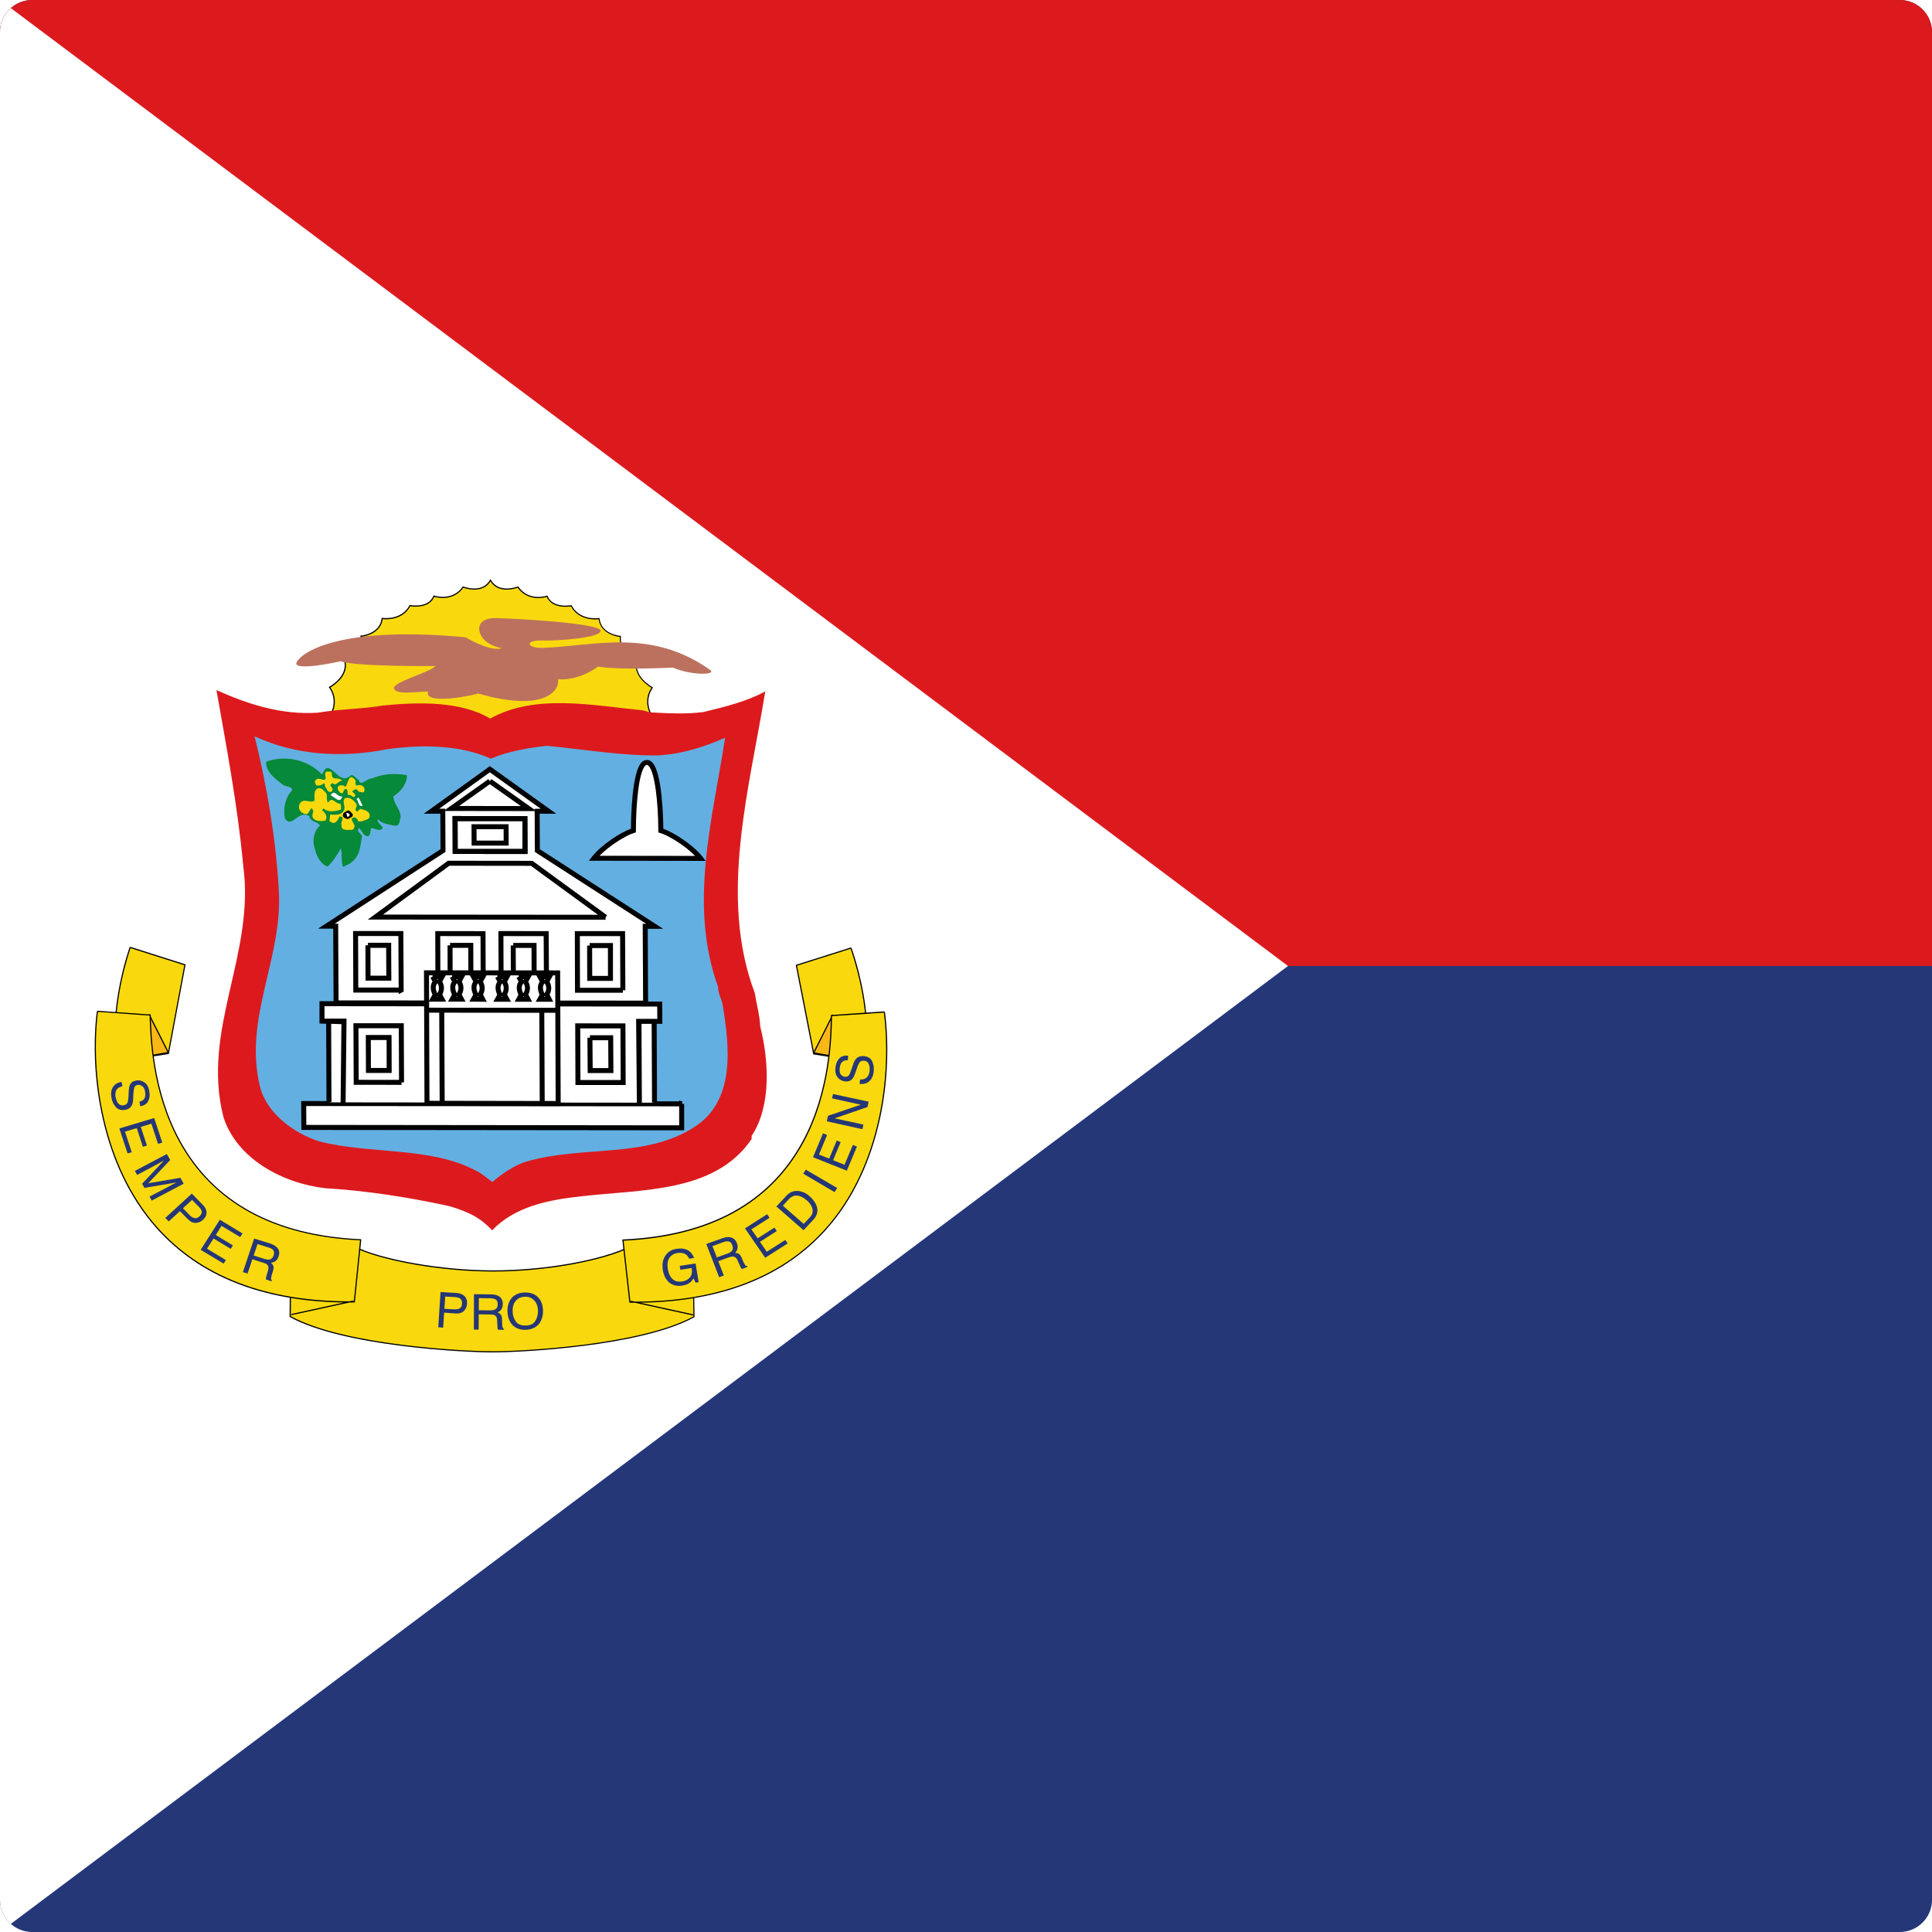 <?xml version="1.0" encoding="utf-8"?>
<!-- Generator: Adobe Illustrator 22.1.0, SVG Export Plug-In . SVG Version: 6.00 Build 0)  -->
<svg version="1.1" id="Layer_1" xmlns="http://www.w3.org/2000/svg" xmlns:xlink="http://www.w3.org/1999/xlink" x="0px" y="0px"
	 viewBox="0 0 60 60" style="enable-background:new 0 0 60 60;" xml:space="preserve">
<style type="text/css">
	.st0{clip-path:url(#SVGID_2_);fill:#253776;}
	.st1{clip-path:url(#SVGID_2_);fill:#DC1A1E;}
	.st2{clip-path:url(#SVGID_2_);fill:#FFFFFF;}
	.st3{clip-path:url(#SVGID_2_);fill:#F4E600;}
	.st4{clip-path:url(#SVGID_2_);fill:#F9D90D;}
	.st5{clip-path:url(#SVGID_2_);fill:#020203;}
	.st6{clip-path:url(#SVGID_2_);fill:#64AFE1;}
	.st7{clip-path:url(#SVGID_2_);fill:#7E7F7F;}
	.st8{clip-path:url(#SVGID_2_);fill:#FAB715;}
	.st9{clip-path:url(#SVGID_2_);fill:#BC715F;}
	.st10{clip-path:url(#SVGID_2_);fill:#068938;}
</style>
<g id="XMLID_1_">
	<g>
		<defs>
			<path id="SVGID_1_" d="M59,60H1C0.448,60,0,59.553,0,59V1c0-0.552,0.448-1,1-1H59
				c0.553,0,1,0.448,1,1V59C60,59.553,59.553,60,59,60L59,60z"/>
		</defs>
		<clipPath id="SVGID_2_">
			<use xlink:href="#SVGID_1_"  style="overflow:visible;"/>
		</clipPath>
		<polygon class="st0" points="0,-0 90,-0 90,60 0,60 0,-0 		"/>
		<polygon class="st1" points="0,-0 90,-0 90,30 0,30 0,-0 		"/>
		<polygon class="st2" points="0,-0 0,60 40,30 0,-0 		"/>
		<path class="st3" d="M20.202,22.642l0.012-0.464c0,0-0.25-0.397,0.04-0.824
			c0,0-0.615-0.325-0.472-0.835c0,0-0.556-0.142-0.515-0.754
			c0,0-0.6-0.042-0.663-0.552c0,0-0.6,0.099-0.864-0.399
			c0,0-0.585,0.114-0.751-0.296c0,0-0.569,0.197-0.907-0.286
			c0,0-0.601,0.243-0.853-0.212c-0.249,0.454-0.85,0.213-0.85,0.213
			c-0.333,0.48-0.907,0.281-0.907,0.281c-0.16,0.412-0.743,0.295-0.743,0.295
			c-0.263,0.498-0.863,0.399-0.863,0.399c-0.059,0.509-0.658,0.551-0.658,0.551
			c0.047,0.613-0.508,0.752-0.508,0.752c0.147,0.509-0.468,0.833-0.468,0.833
			c0.297,0.43,0.05,0.824,0.05,0.824l-0.014,0.428l9.935,0.046"/>
		<path class="st4" d="M20.202,22.642l0.012-0.464c0,0-0.25-0.397,0.04-0.824
			c0,0-0.616-0.326-0.472-0.835c0,0-0.556-0.142-0.515-0.754
			c0,0-0.6-0.042-0.662-0.553c0,0-0.601,0.099-0.865-0.399
			c0,0-0.585,0.114-0.751-0.296c0,0-0.569,0.197-0.907-0.286
			c0,0-0.602,0.243-0.853-0.212c-0.249,0.454-0.85,0.212-0.85,0.212
			c-0.333,0.481-0.907,0.281-0.907,0.281c-0.16,0.412-0.744,0.295-0.744,0.295
			c-0.263,0.498-0.862,0.399-0.862,0.399c-0.059,0.51-0.659,0.551-0.659,0.551
			c0.048,0.613-0.508,0.752-0.508,0.752c0.146,0.509-0.467,0.834-0.467,0.834
			c0.297,0.429,0.05,0.823,0.05,0.823l-0.014,0.429l9.934,0.046H20.202
			L20.202,22.642L20.202,22.642z"/>
		<path class="st5" d="M10.289,22.578l9.896,0.045l0.012-0.441
			c-0.027-0.047-0.227-0.423,0.033-0.823c-0.099-0.058-0.583-0.37-0.468-0.828
			c-0.198-0.058-0.535-0.281-0.512-0.75c-0.1-0.012-0.591-0.095-0.659-0.549
			c-0.103,0.012-0.616,0.043-0.859-0.399c-0.088,0.014-0.589,0.073-0.751-0.294
			c-0.096,0.027-0.593,0.143-0.903-0.286c-0.09,0.032-0.604,0.193-0.846-0.199
			c-0.24,0.39-0.753,0.23-0.843,0.199c-0.307,0.427-0.807,0.31-0.903,0.282
			c-0.157,0.369-0.656,0.307-0.744,0.293c-0.242,0.442-0.753,0.411-0.856,0.399
			c-0.065,0.452-0.554,0.535-0.655,0.547c0.028,0.47-0.307,0.691-0.505,0.749
			c0.117,0.458-0.365,0.769-0.464,0.827c0.267,0.404,0.067,0.778,0.042,0.823
			L10.289,22.578L10.289,22.578z M20.204,22.66l-0.018-0.001l-9.934-0.046
			l0.015-0.452l0.002-0.004c0.002-0.004,0.237-0.39-0.049-0.804l-0.012-0.017
			l0.018-0.01c0.006-0.003,0.6-0.324,0.459-0.812l-0.005-0.018l0.018-0.005
			c0.001,0,0.138-0.035,0.266-0.143c0.171-0.144,0.248-0.342,0.229-0.59
			l-0.001-0.018l0.018-0.001c0.006-0.001,0.585-0.047,0.642-0.535l0.002-0.019
			l0.019,0.003c0.006,0.001,0.59,0.091,0.844-0.389l0.006-0.012l0.013,0.003
			c0.006,0.001,0.571,0.109,0.723-0.284l0.006-0.016l0.017,0.005
			c0.005,0.002,0.564,0.19,0.886-0.274l0.008-0.012l0.013,0.005
			c0.006,0.003,0.589,0.23,0.827-0.204l0.016-0.029l0.016,0.029
			c0.241,0.436,0.825,0.207,0.831,0.204l0.013-0.005l0.008,0.012
			C16.424,18.687,16.978,18.501,16.984,18.5l0.016-0.006l0.006,0.016
			c0.158,0.392,0.725,0.286,0.73,0.285l0.013-0.002l0.006,0.012
			c0.254,0.48,0.839,0.391,0.845,0.39l0.018-0.003l0.002,0.019
			c0.025,0.205,0.141,0.357,0.343,0.453c0.153,0.072,0.301,0.083,0.302,0.083
			l0.018,0.001l-0.001,0.018c-0.039,0.59,0.496,0.734,0.502,0.735l0.018,0.005
			l-0.005,0.017c-0.138,0.489,0.456,0.811,0.463,0.814l0.018,0.009L20.27,21.364
			c-0.279,0.411-0.042,0.8-0.04,0.804l0.003,0.004l-0.012,0.47l-0.016-0.001
			L20.204,22.66L20.204,22.66z"/>
		<path class="st1" d="M19.97,22.062c-1.561-0.156-3.357-0.526-4.744,0.254
			c-0.93-0.548-2.224-0.514-3.327-0.407c-0.599,0.107-1.303,0.107-1.928,0.209
			L9.873,22.133c-1.135,0.075-2.165-0.26-3.151-0.701
			c0.313,1.777,0.661,3.599,0.832,5.46c0.372,2.756-1.304,5.07-0.617,7.792
			c0.411,1.307,1.847,2.066,3.163,2.217c1.273,0.075,2.59,0.283,3.769,0.539
			c0.224,0.047,0.49,0.151,0.645,0.218c0.324,0.136,0.562,0.335,0.771,0.549
			c0.711-0.741,1.754-0.947,2.783-1.056c1.854-0.217,4.139-0.099,5.274-1.778
			v-0.095c0.617-0.929,0.535-2.346,0.268-3.398
			c-0.018-0.367-0.116-0.69-0.169-1.04c-1.132-2.991-0.163-6.355,0.325-9.369
			c-0.595,0.325-1.259,0.479-1.921,0.642c-0.528,0.071-1.117,0.039-1.652,0.01
			l-0.222-0.06"/>
		<path class="st6" d="M22.301,30.645c-0.008,0.197,0.099,0.352,0.137,0.534
			c0.217,1.307,0.426,3.039-0.92,3.85c-1.489,0.947-3.442,0.542-5.165,1.043
			c-0.344,0.096-0.819,0.412-1.06,0.636c-0.155-0.102-0.311-0.259-0.512-0.352
			c-1.418-0.754-3.261-0.501-4.861-0.908c-0.804-0.254-1.642-0.881-1.846-1.703
			c-0.523-2.158,0.73-3.998,0.582-6.139c-0.096-1.635-0.371-3.205-0.748-4.738
			c1.251,0.583,2.699,0.68,4.106,0.401c1.041-0.146,2.254-0.149,3.231,0.292
			c0.538-0.232,1.168-0.335,1.748-0.399c1.102,0.107,2.287,0.307,3.422,0.299
			c0.758-0.04,1.446-0.259,2.105-0.551c-0.391,2.534-1.142,5.188-0.22,7.736"/>
		<polyline class="st2" points="20.05,31.15 20.038,28.768 20.331,28.768 16.689,26.416 
			16.683,25.193 17.034,25.193 15.213,23.889 13.401,25.193 13.751,25.193 
			13.758,26.414 10.135,28.763 10.425,28.765 10.437,31.145 20.049,31.152 		"/>
		<path class="st5" d="M10.514,31.068l9.458,0.007l-0.012-2.385h0.108l-3.457-2.232
			l-0.007-1.342h0.188l-1.58-1.131l-1.571,1.13h0.187l0.007,1.341l-3.44,2.231
			l0.107,0L10.514,31.068L10.514,31.068z M20.094,31.23h-0.045l-9.689-0.007
			l-0.012-2.382l-0.472-0.002l3.805-2.467l-0.006-1.102H13.16l2.053-1.477
			l2.063,1.478h-0.516l0.006,1.102l3.829,2.472h-0.479l0.012,2.325L20.094,31.23
			L20.094,31.23z"/>
		<polyline class="st2" points="21.169,34.28 21.17,35.026 9.437,35.014 9.432,34.27 
			21.17,34.28 		"/>
		<path class="st5" d="M9.513,34.935l11.58,0.013l-0.001-0.59L9.51,34.349L9.513,34.935
			L9.513,34.935z M21.248,35.103L9.359,35.091l-0.006-0.897h0.078l11.66,0.01
			v-0.027l0.102,0.03l-0.011,0.074h0.065L21.248,35.103L21.248,35.103z"/>
		<polyline class="st2" points="10.216,34.235 10.206,31.712 10.681,31.712 10.655,34.264 
			10.684,31.732 9.999,31.713 9.999,31.171 20.486,31.183 20.491,31.719 
			19.844,31.719 19.856,34.274 19.833,31.719 20.315,31.719 20.326,34.245 		"/>
		<path class="st5" d="M11.507,30.3l0.49,0.001l-0.004-0.865h-0.489L11.507,30.3
			L11.507,30.3z M12.153,30.456l-0.801-0.002l-0.003-1.096l0.078-0.001v-0.078
			h0.721L12.153,30.456L12.153,30.456z M14.057,30.302l0.489,0.002l-0.003-0.867
			h-0.489L14.057,30.302L14.057,30.302z M14.702,30.46l-0.8-0.004l-0.003-1.096
			h0.078v-0.078h0.721L14.702,30.46L14.702,30.46z M16.021,30.306h0.489
			l-0.003-0.867h-0.491L16.021,30.306L16.021,30.306z M16.666,30.461h-0.8
			l-0.005-1.099l0.078-0v-0.078h0.724L16.666,30.461L16.666,30.461z
			 M18.392,30.308h0.489l-0.001-0.865h-0.491L18.392,30.308L18.392,30.308z
			 M19.036,30.463h-0.799l-0.004-1.098l0.079-0v-0.078h0.724L19.036,30.463
			L19.036,30.463z M13.677,30.673h1.252l-0.006-1.601l-1.251-0.001L13.677,30.673
			L13.677,30.673z M15.085,30.829h-1.562l-0.006-1.913l1.561,0.002L15.085,30.829
			L15.085,30.829z M15.64,30.673l1.253,0.003l-0.009-1.604l-1.25-0.001
			L15.64,30.673L15.64,30.673z M16.972,30.831l-1.486-0.003l-0.007-1.913
			l1.561,0.002l0.01,1.836l-0.077,0V30.831L16.972,30.831z M18.012,30.676
			h1.253l-0.007-1.604h-1.25L18.012,30.676L18.012,30.676z M19.344,30.831h-1.487
			l-0.005-1.914h1.56l0.009,1.836l-0.077,0V30.831L19.344,30.831z
			 M11.127,30.669h1.254l-0.009-1.6l-1.251-0.001L11.127,30.669L11.127,30.669z
			 M12.382,30.873l-0.001-0.048h-1.409l-0.007-1.912l1.561,0.002l0.01,1.88
			L12.382,30.873L12.382,30.873z M11.519,33.166h0.489l-0.002-0.867h-0.49
			L11.519,33.166L11.519,33.166z M12.164,33.321h-0.799l-0.005-1.178h0.8
			L12.164,33.321L12.164,33.321z M18.406,33.169h0.488l-0.005-0.863h-0.49
			L18.406,33.169L18.406,33.169z M19.05,33.324h-0.799l-0.008-1.096l0.078-0.001
			v-0.077h0.722L19.05,33.324L19.05,33.324z M11.14,33.535l1.252,0.001
			l-0.007-1.604h-1.253L11.14,33.535L11.14,33.535z M12.47,33.691l-1.485-0.002
			l-0.009-1.912h1.564l0.008,1.836l-0.078,0.001L12.47,33.691L12.47,33.691z
			 M18.026,33.541h1.25l-0.007-1.603l-1.249-0.001L18.026,33.541L18.026,33.541z
			 M19.431,33.696h-1.56L17.864,31.781l1.559,0.002L19.431,33.696L19.431,33.696z
			 M19.779,34.274L19.779,34.274l-0.024-2.633h0.658l-0.003-0.382l-10.332-0.011
			v0.388l0.051,0.002v-0.004l0.631-0.001v0.022h0.002l-0.029,2.608l-0.155-0.001
			l0.025-2.456l-0.319-0.01l0.01,2.438l-0.155,0.001l-0.01-2.442l-0.207-0.006
			v-0.694l10.642,0.012l0.006,0.691h-0.176l0.01,2.448h-0.155L20.238,31.797h-0.316
			l0.012,2.477L19.779,34.274L19.779,34.274z"/>
		<polyline class="st2" points="17.32,30.215 17.335,34.27 13.26,34.264 13.246,30.211 
			17.319,30.214 		"/>
		<path class="st5" d="M14.214,26.366l2.013,0.001l-0.003-0.867l-2.013-0.001L14.214,26.366
			L14.214,26.366z M16.383,26.522l-2.324-0.002l-0.005-1.177l2.324,0.002
			L16.383,26.522L16.383,26.522z M11.894,28.403l6.675,0.006l-2.082-1.52
			L13.959,26.886L11.894,28.403L11.894,28.403z M18.807,28.564l-7.386-0.006
			l2.488-1.827l2.629,0.003l2.315,1.69l-0.046,0.063V28.564L18.807,28.564z
			 M13.327,31.295l3.919,0.003l-0.004-1.006l-3.919-0.003L13.327,31.295
			L13.327,31.295z M13.337,34.186l0.317,0.001l-0.013-2.737h-0.314L13.337,34.186
			L13.337,34.186z M13.81,34.187l2.952,0.005l-0.013-2.739l-2.952-0.003
			L13.81,34.187L13.81,34.187z M16.916,34.192l0.341,0.001l-0.011-2.74h-0.343
			L16.916,34.192L16.916,34.192z M17.413,34.349l-4.23-0.007l-0.016-4.208
			l4.228,0.003l0.001,0.077L17.413,34.349L17.413,34.349z"/>
		<path class="st5" d="M14.214,26.366l2.014,0.001l-0.003-0.867l-2.014-0.001L14.214,26.366
			L14.214,26.366z M16.383,26.522l-2.324-0.002l-0.005-1.177l2.324,0.002
			L16.383,26.522L16.383,26.522z"/>
		<path class="st5" d="M14.26,25.03l1.914,0.003l-0.961-0.679L14.26,25.03L14.26,25.03z
			 M16.664,25.189l-2.891-0.004l0,0l0,0v-0l0,0l0,0l0,0l0,0l0,0l1.395-0.99l0.045,0.064
			l0.045-0.064l1.406,0.994l0,0l0,0l0,0l0,0l0,0V25.189L16.664,25.189L16.664,25.189
			L16.664,25.189z M14.801,26.106h0.841l-0.002-0.354h-0.841L14.801,26.106
			L14.801,26.106z M15.798,26.261h-1.151l-0.004-0.664h1.151L15.798,26.261
			L15.798,26.261z"/>
		<path class="st2" d="M20.09,23.68c0.343-0.008,0.431,1.411,0.432,2.114
			c0.294,0.083,0.947,0.493,1.236,0.864l-3.31-0.005
			c0.285-0.366,0.932-0.778,1.224-0.861c0-0.704,0.072-2.123,0.419-2.114"/>
		<path class="st5" d="M18.618,26.577l2.968,0.004c-0.314-0.326-0.842-0.644-1.085-0.712
			l-0.057-0.016v-0.059c-0.001-0.853-0.105-1.818-0.304-2.012
			c-0.026-0.025-0.044-0.025-0.049-0.025l-0.001-0.073l-0.002,0.071
			c-0.009-0.001-0.026,0.002-0.049,0.025c-0.199,0.194-0.29,1.179-0.29,2.012
			v0.059l-0.056,0.016C19.453,25.935,18.927,26.259,18.618,26.577L18.618,26.577z
			 M21.916,26.736l-3.628-0.005l0.098-0.125c0.288-0.371,0.891-0.756,1.208-0.87
			c0.003-0.397,0.033-1.77,0.337-2.066c0.06-0.059,0.122-0.069,0.162-0.069
			v0.001c0,0,0,0,0.001,0c0.057,0,0.109,0.023,0.156,0.069
			c0.316,0.308,0.347,1.727,0.35,2.066c0.321,0.114,0.93,0.501,1.22,0.873
			L21.916,26.736L21.916,26.736z M13.568,30.407l0.017,0.031l0.017-0.031H13.568
			L13.568,30.407z M13.586,30.537l-0.005,0.006
			c-0.1,0.102-0.018,0.268,0,0.302l0.003-0.005
			C13.688,30.685,13.595,30.549,13.586,30.537L13.586,30.537z M13.573,30.952h0.025
			l-0.012-0.022L13.573,30.952L13.573,30.952z M13.856,31.107h-0.548l0.122-0.218
			c-0.037-0.08-0.099-0.26,0.001-0.409l-0.063-0.114l0.067-0.038v-0.078H13.864l0,0
			l0,0l0,0l0,0l0,0l0,0v0l0,0l-0.128,0.234c0.048,0.089,0.086,0.242,0.001,0.4
			L13.856,31.107L13.856,31.107z M14.173,30.407l0.018,0.033l0.018-0.033H14.173
			L14.173,30.407z M14.191,30.536l-0.006,0.006c-0.097,0.102-0.018,0.269,0,0.303
			l0.003-0.004c0.11-0.167,0.004-0.303,0.003-0.304L14.191,30.536L14.191,30.536z
			 M14.177,30.952h0.025l-0.012-0.023L14.177,30.952L14.177,30.952z M14.458,31.107
			h-0.545l0.121-0.218c-0.036-0.08-0.097-0.259,0.002-0.408l-0.063-0.114
			l0.068-0.037v-0.078h0.427l-0.126,0.233c0.048,0.088,0.085,0.24-0.001,0.401
			L14.458,31.107L14.458,31.107z M15.58,30.408l0.018,0.032l0.017-0.032H15.58
			L15.58,30.408z M15.598,30.541l-0.005,0.005
			c-0.096,0.098-0.022,0.261-0.002,0.3l0.004-0.005
			C15.697,30.688,15.61,30.558,15.598,30.541L15.598,30.541z M15.582,30.956h0.026
			l-0.013-0.024L15.582,30.956L15.582,30.956z M15.869,31.11h-0.549l0.121-0.218
			c-0.036-0.08-0.096-0.26,0.004-0.408l-0.064-0.115l0.067-0.038v-0.078h0.429
			l-0.128,0.236c0.048,0.088,0.085,0.239-0,0.397L15.869,31.11L15.869,31.11
			z M16.241,30.408l0.017,0.031l0.017-0.031H16.241L16.241,30.408z M16.258,30.542
			l-0.005,0.004c-0.099,0.101-0.023,0.265-0.004,0.301l0.005-0.007
			C16.356,30.689,16.274,30.563,16.258,30.542L16.258,30.542z M16.242,30.956h0.027
			l-0.013-0.026L16.242,30.956L16.242,30.956z M16.526,31.111h-0.543l0.116-0.218
			c-0.036-0.08-0.097-0.26,0.006-0.41l-0.064-0.115l0.068-0.038v-0.078h0.426
			l-0.128,0.235c0.048,0.088,0.086,0.24,0,0.398L16.526,31.111L16.526,31.111z
			 M16.898,30.41l0.018,0.032l0.017-0.032L16.898,30.41L16.898,30.41z
			 M16.915,30.54l-0.005,0.006c-0.1,0.103-0.017,0.273-0.001,0.304l0.006-0.01
			C17.021,30.685,16.928,30.556,16.915,30.54L16.915,30.54z M16.899,30.956h0.03
			l-0.014-0.028L16.899,30.956L16.899,30.956z M17.18,31.111h-0.544l0.121-0.219
			c-0.036-0.08-0.097-0.26,0.004-0.409l-0.125-0.228l0.558-0.004l-0.128,0.236
			c0.05,0.088,0.088,0.241,0.002,0.399L17.18,31.111L17.18,31.111z
			 M14.831,30.407l0.017,0.031l0.018-0.031H14.831L14.831,30.407z M14.849,30.537
			l-0.005,0.005c-0.097,0.103-0.019,0.267,0,0.303l0.003-0.004
			C14.954,30.683,14.855,30.546,14.849,30.537L14.849,30.537z M14.836,30.954h0.025
			l-0.012-0.023L14.836,30.954L14.836,30.954z M15.118,31.112l-0.542-0.006
			l0.119-0.216c-0.037-0.08-0.098-0.259,0.001-0.409l-0.125-0.229l0.56-0
			l-0.13,0.234c0.048,0.089,0.086,0.242,0.001,0.4L15.118,31.112L15.118,31.112z"
			/>
		<path class="st4" d="M15.302,39.47c1.526,0.005,3.402-0.307,4.282-0.761l1.931-0.171
			l0.038,2.355c-1.635,0.901-5.412,1.096-6.243,1.089
			c-0.832,0.007-4.655-0.19-6.298-1.096l0.021-2.357l1.935,0.175
			c0.879,0.452,2.813,0.767,4.337,0.767h-0.004"/>
		<path class="st5" d="M15.302,39.452v0.002V39.452L15.302,39.452z M9.031,40.876
			c1.669,0.913,5.459,1.089,6.244,1.089c0.024,0,0.045,0,0.07,0
			c0.773,0,4.533-0.176,6.19-1.082l-0.038-2.325l-1.908,0.169
			c-0.846,0.435-2.666,0.762-4.249,0.762c-0.011,0-0.022,0-0.033,0l0,0l0,0l0,0
			c-1.598,0-3.504-0.337-4.343-0.767l-1.912-0.172L9.031,40.876L9.031,40.876z
			 M15.274,42.001c-0.787,0-4.599-0.178-6.271-1.098l-0.01-0.006l0-0.011
			l0.021-2.377l0.02,0.002l1.942,0.176c0.832,0.429,2.731,0.764,4.325,0.765l0,0
			c0.012,0,0.025,0,0.037,0c1.581,0,3.396-0.325,4.236-0.76l0.007-0.002
			l1.95-0.172l0,0.018l0.039,2.367l-0.009,0.005
			c-1.659,0.915-5.441,1.092-6.218,1.092
			C15.319,42.001,15.299,42.001,15.274,42.001L15.274,42.001z"/>
		<path class="st4" d="M4.042,29.422l1.701,0.541l-0.514,2.754l-1.61,0.25
			c0,0-0.271-1.448,0.424-3.547"/>
		<path class="st5" d="M4.053,29.445c-0.638,1.939-0.446,3.332-0.419,3.502l1.58-0.246
			l0.509-2.725L4.053,29.445L4.053,29.445z M3.604,32.988l-0.003-0.018
			c-0.003-0.015-0.264-1.477,0.424-3.556l0.019,0.003l0.004-0.013l1.716,0.546
			l-0.52,2.782L3.604,32.988L3.604,32.988z"/>
		<polyline class="st7" points="5.228,32.687 3.619,32.968 4.637,31.52 5.228,32.687 		"/>
		<polyline class="st8" points="5.228,32.686 3.619,32.968 4.637,31.52 5.228,32.686 		"/>
		<path class="st5" d="M4.634,31.555l-0.976,1.388l1.542-0.269L4.634,31.555L4.634,31.555z
			 M3.579,32.993l1.06-1.509l0.605,1.194l-0.016,0.008l0.003,0.019L3.579,32.993
			L3.579,32.993z"/>
		<path class="st4" d="M3.025,31.406l1.64,0.118c0.037,1.39,0.206,6.69,6.537,6.978
			l-0.197,1.929C3.297,40.512,2.712,33.93,3.025,31.406"/>
		<path class="st5" d="M3.041,31.425c-0.229,1.881,0.118,4.755,1.849,6.694
			c1.357,1.52,3.36,2.291,5.957,2.295l0.125-0.027l0,0l0,0l0,0l0,0l0,0l0,0l0,0h0
			l0.006,0.027c0.003,0,0.006,0,0.01-0.001l0.193-1.894
			c-2.684-0.126-4.576-1.164-5.625-3.084c-0.84-1.54-0.892-3.237-0.91-3.895
			L3.041,31.425L3.041,31.425z M9.047,40.844L9.047,40.844L9.047,40.844
			L9.047,40.844L9.047,40.844L9.047,40.844H9.047l0,0l0,0l-0.008-0.035l1.648-0.359
			c-2.53-0.034-4.488-0.81-5.824-2.306c-1.745-1.955-2.09-4.853-1.856-6.74
			l0.017,0.002l0.001-0.018h0.02v0.002l1.637,0.118l0,0.016
			c0.017,0.643,0.063,2.35,0.906,3.895c1.044,1.913,2.933,2.945,5.613,3.066
			l0.02,0.001l-0.201,1.964h-0.016c-0.051,0.001-0.103,0.001-0.153,0.001
			L9.047,40.844L9.047,40.844z"/>
		<path class="st3" d="M26.428,29.442l-1.695,0.536l0.537,2.75l1.613,0.259
			c0,0,0.26-1.446-0.456-3.546"/>
		<path class="st4" d="M26.428,29.442l-1.694,0.536l0.538,2.75l1.613,0.26
			c0,0,0.259-1.447-0.457-3.547V29.442L26.428,29.442L26.428,29.442z"/>
		<path class="st5" d="M25.286,32.712l1.583,0.255c0.026-0.171,0.205-1.565-0.452-3.502
			l-1.663,0.526L25.286,32.712L25.286,32.712z M26.899,33.008l-0.018-0.003
			l-1.626-0.261l-0.543-2.778l1.71-0.541l0.004,0.013h0.001v-0.014l0.003,0.014
			l0.015-0.003c0.709,2.08,0.46,3.541,0.457,3.556L26.899,33.008L26.899,33.008z"
			/>
		<polyline class="st7" points="25.27,32.699 26.884,32.988 25.852,31.54 25.27,32.699 		"/>
		<polyline class="st8" points="25.27,32.699 26.884,32.988 25.852,31.54 25.27,32.699 		"/>
		<path class="st5" d="M25.298,32.685l1.546,0.277l-0.989-1.388L25.298,32.685L25.298,32.685z
			 M26.924,33.015l-1.657-0.298l0.003-0.018l-0.016-0.008l0.595-1.186l0.017,0.024
			L26.924,33.015L26.924,33.015z"/>
		<path class="st4" d="M27.464,31.428l-1.642,0.112c-0.023,1.388-0.145,6.691-6.476,6.973
			l0.215,1.927c7.705,0.089,8.235-6.49,7.903-9.013"/>
		<path class="st5" d="M19.594,40.395l0.125,0.028c2.593-0.001,4.587-0.769,5.931-2.283
			c1.717-1.935,2.042-4.81,1.798-6.692l-1.608,0.109
			c-0.011,0.657-0.047,2.354-0.874,3.894c-1.032,1.92-2.916,2.956-5.599,3.08
			l0.211,1.892c0.003,0,0.007,0,0.01,0L19.594,40.395L19.594,40.395z M21.523,40.854
			l-1.808-0.396c-0.051,0-0.102-0.001-0.154-0.001l-0.016-0.001l-0.219-1.962
			l0.019-0.001c2.68-0.118,4.561-1.148,5.588-3.061
			c0.831-1.545,0.86-3.251,0.871-3.893l0-0.017l0.017-0.001l1.642-0.112
			l0.001,0.017l0.018-0.002c0.249,1.89-0.075,4.789-1.805,6.739
			c-1.323,1.491-3.272,2.262-5.797,2.294l1.651,0.361L21.523,40.854L21.523,40.854
			z"/>
		<path class="st0" d="M7.688,39.552l0.149-0.445l0.334,0.108
			c0.06,0.016,0.103,0.037,0.125,0.06c0.041,0.036,0.053,0.091,0.033,0.159
			l-0.05,0.177c-0.012,0.044-0.018,0.072-0.022,0.085
			c0,0.015,0,0.029,0.002,0.039l0.176,0.057l0.011-0.024
			c-0.019-0.016-0.03-0.042-0.029-0.075c0.004-0.021,0.01-0.054,0.021-0.091
			l0.043-0.143c0.017-0.062,0.023-0.109,0.008-0.143
			c-0.015-0.038-0.04-0.072-0.072-0.097c0.055-0.011,0.104-0.027,0.145-0.058
			c0.039-0.033,0.071-0.08,0.091-0.146c0.04-0.119,0.018-0.218-0.071-0.293
			c-0.044-0.039-0.107-0.073-0.189-0.104l-0.5-0.154l-0.35,1.042l0.146,0.045
			 M7.997,38.634L8.355,38.747c0.05,0.016,0.087,0.035,0.112,0.058
			c0.046,0.043,0.058,0.105,0.031,0.181c-0.022,0.065-0.056,0.107-0.108,0.126
			c-0.046,0.008-0.105,0.008-0.174-0.014l-0.338-0.107L7.997,38.634 M6.232,38.814
			l0.596-0.935l0.705,0.428l-0.074,0.111l-0.579-0.347l-0.179,0.283l0.533,0.323
			l-0.069,0.107l-0.533-0.321l-0.203,0.316l0.586,0.353l-0.07,0.11L6.232,38.814
			 M5.241,37.932l0.347-0.318l0.246,0.249c0.079,0.081,0.16,0.118,0.245,0.116
			c0.085-0.004,0.166-0.039,0.227-0.099c0.074-0.065,0.109-0.143,0.109-0.225
			c-0.001-0.08-0.038-0.156-0.105-0.226l-0.353-0.361l-0.823,0.756l0.106,0.107
			 M6.04,37.83c-0.05-0.011-0.099-0.039-0.147-0.09L5.682,37.523l0.283-0.259
			l0.212,0.216c0.041,0.04,0.067,0.079,0.081,0.113
			c0.02,0.064,0,0.123-0.06,0.179C6.144,37.822,6.09,37.843,6.04,37.83
			 M4.186,36.366l0.995-0.527l0.106,0.185l-0.684,0.724l0.999-0.171l0.103,0.184
			l-0.992,0.524l-0.07-0.122l0.585-0.308c0.021-0.013,0.054-0.031,0.102-0.056
			c0.047-0.022,0.099-0.05,0.151-0.077l-0.995,0.169l-0.073-0.129l0.679-0.721
			l-0.032,0.017c-0.022,0.013-0.058,0.03-0.108,0.059
			c-0.035,0.022-0.071,0.042-0.109,0.06l-0.584,0.312l-0.072-0.124 M3.707,35.046
			l1.081-0.325l0.252,0.762l-0.132,0.041L4.702,34.898l-0.329,0.099l0.19,0.578
			l-0.126,0.04l-0.189-0.58l-0.366,0.109l0.209,0.64l-0.129,0.037L3.707,35.046
			 M3.776,33.597l0.025,0.138c-0.061,0.013-0.11,0.037-0.146,0.068
			c-0.064,0.061-0.086,0.151-0.064,0.275c0.01,0.052,0.029,0.103,0.052,0.145
			c0.049,0.083,0.113,0.116,0.194,0.104C3.897,34.315,3.936,34.293,3.955,34.25
			c0.018-0.042,0.031-0.105,0.035-0.188l0.007-0.154
			c0.005-0.096,0.016-0.171,0.037-0.213c0.034-0.075,0.097-0.121,0.191-0.137
			c0.093-0.02,0.189,0.004,0.265,0.061c0.077,0.054,0.128,0.145,0.146,0.269
			c0.024,0.112,0.013,0.213-0.031,0.303c-0.042,0.089-0.124,0.143-0.249,0.166
			L4.331,34.218c0.058-0.021,0.102-0.041,0.13-0.07
			c0.049-0.055,0.064-0.134,0.045-0.242c-0.015-0.089-0.045-0.147-0.091-0.175
			c-0.045-0.033-0.09-0.047-0.139-0.038c-0.055,0.008-0.091,0.038-0.108,0.087
			c-0.011,0.033-0.019,0.101-0.026,0.205l-0.007,0.159
			c-0.004,0.076-0.016,0.138-0.041,0.181c-0.04,0.078-0.108,0.126-0.207,0.143
			c-0.125,0.02-0.221-0.008-0.29-0.088c-0.071-0.078-0.114-0.172-0.136-0.289
			c-0.024-0.14-0.006-0.247,0.049-0.334c0.057-0.089,0.146-0.141,0.267-0.157
			 M26.696,33.664l0.014-0.139c0.064,0.002,0.118-0.008,0.159-0.03
			c0.081-0.043,0.127-0.126,0.139-0.248c0.005-0.057,0.002-0.106-0.011-0.154
			c-0.023-0.092-0.075-0.143-0.158-0.15c-0.061-0.007-0.105,0.008-0.137,0.042
			c-0.029,0.038-0.059,0.094-0.082,0.172l-0.051,0.145
			c-0.032,0.095-0.062,0.16-0.095,0.197c-0.053,0.068-0.126,0.093-0.22,0.086
			c-0.101-0.011-0.182-0.051-0.24-0.128c-0.06-0.07-0.085-0.171-0.069-0.295
			c0.01-0.114,0.047-0.21,0.114-0.286c0.062-0.07,0.159-0.104,0.282-0.091
			l-0.011,0.139c-0.061,0-0.109,0.011-0.144,0.035
			c-0.064,0.035-0.099,0.11-0.109,0.219c-0.009,0.09,0.003,0.15,0.038,0.196
			c0.034,0.038,0.078,0.062,0.128,0.067c0.054,0.005,0.096-0.013,0.125-0.055
			c0.021-0.028,0.046-0.09,0.081-0.191l0.05-0.151
			c0.025-0.07,0.054-0.125,0.088-0.163c0.061-0.064,0.141-0.091,0.242-0.083
			c0.123,0.013,0.21,0.063,0.255,0.157c0.044,0.094,0.061,0.197,0.051,0.315
			c-0.014,0.133-0.057,0.237-0.138,0.308C26.917,33.649,26.817,33.674,26.696,33.664
			 M26.783,35.068l-1.106-0.245l0.037-0.17l1.021-0.346l-0.897-0.197l0.033-0.135
			l1.105,0.238l-0.035,0.166l-1.023,0.352l0.897,0.193l-0.032,0.143 M26.3,36.358
			l-1.051-0.42l0.31-0.739l0.127,0.049l-0.252,0.609l0.316,0.124l0.236-0.561
			l0.121,0.051l-0.234,0.56l0.354,0.143l0.259-0.616l0.128,0.048l-0.316,0.753
			 M25.918,37.022l-0.973-0.572l0.079-0.125l0.975,0.568l-0.08,0.13
			 M25.264,37.875c0.127-0.141,0.156-0.292,0.081-0.463
			c-0.048-0.1-0.116-0.188-0.201-0.261c-0.115-0.102-0.235-0.154-0.362-0.164
			c-0.141-0.011-0.26,0.04-0.364,0.153l-0.307,0.329l0.845,0.737l0.307-0.33
			 M24.312,37.446l0.18-0.198c0.083-0.088,0.171-0.129,0.268-0.117
			c0.097,0.009,0.195,0.059,0.299,0.15c0.029,0.022,0.054,0.051,0.08,0.083
			c0.046,0.06,0.073,0.112,0.09,0.164c0.015,0.065,0.012,0.126-0.011,0.183
			c-0.014,0.028-0.038,0.062-0.075,0.103l-0.181,0.196l-0.65-0.565 M23.764,39.062
			l-0.628-0.914l0.688-0.439l0.076,0.11l-0.564,0.36l0.193,0.279L24.051,38.124
			l0.071,0.107l-0.521,0.335l0.213,0.309l0.574-0.367l0.076,0.108l-0.701,0.446
			 M22.478,39.607l-0.172-0.44l0.327-0.118c0.061-0.02,0.104-0.03,0.136-0.026
			c0.058,0.007,0.103,0.042,0.132,0.109l0.075,0.168
			c0.016,0.041,0.029,0.066,0.04,0.078c0.005,0.015,0.015,0.023,0.023,0.033
			l0.177-0.065l-0.009-0.023c-0.026,0-0.052-0.015-0.071-0.044
			c-0.014-0.02-0.027-0.049-0.046-0.084l-0.058-0.137
			c-0.026-0.06-0.054-0.097-0.084-0.119c-0.036-0.019-0.076-0.029-0.117-0.031
			c0.036-0.042,0.062-0.084,0.072-0.133c0.011-0.05,0.006-0.105-0.018-0.168
			c-0.045-0.116-0.128-0.181-0.244-0.188c-0.061-0.005-0.132,0.008-0.212,0.037
			l-0.494,0.176l0.399,1.033l0.145-0.054 M22.126,38.699l0.352-0.128
			c0.048-0.018,0.09-0.023,0.125-0.02c0.065,0.005,0.112,0.043,0.139,0.12
			c0.025,0.065,0.025,0.123-0.003,0.163c-0.03,0.041-0.077,0.072-0.146,0.097
			l-0.331,0.119L22.126,38.699 M21.017,38.784
			c0.105-0.018,0.197-0.013,0.28,0.016c0.123,0.039,0.206,0.13,0.257,0.269
			l-0.151,0.02c-0.033-0.074-0.079-0.126-0.142-0.155
			c-0.062-0.026-0.138-0.033-0.227-0.021c-0.099,0.014-0.187,0.067-0.244,0.149
			c-0.057,0.089-0.074,0.207-0.049,0.356c0.021,0.125,0.067,0.23,0.143,0.301
			c0.069,0.071,0.171,0.097,0.305,0.078c0.1-0.017,0.18-0.057,0.236-0.125
			c0.059-0.066,0.076-0.164,0.057-0.292l-0.353,0.054l-0.018-0.12l0.491-0.076
			l0.096,0.582l-0.097,0.015l-0.06-0.135c-0.041,0.062-0.082,0.107-0.118,0.135
			c-0.061,0.047-0.142,0.077-0.245,0.092c-0.132,0.02-0.254-0.003-0.363-0.073
			c-0.121-0.09-0.198-0.222-0.228-0.405c-0.032-0.181-0.003-0.336,0.08-0.457
			c0.079-0.118,0.194-0.186,0.35-0.209 M15.852,40.364
			c-0.07,0.109-0.099,0.235-0.091,0.387c0.011,0.165,0.062,0.301,0.157,0.402
			c0.106,0.103,0.247,0.154,0.42,0.145c0.186-0.009,0.325-0.079,0.42-0.208
			c0.077-0.117,0.114-0.253,0.105-0.42c-0.011-0.15-0.054-0.272-0.135-0.362
			c-0.102-0.122-0.252-0.176-0.455-0.168c-0.191,0.013-0.332,0.083-0.423,0.225
			 M16.032,41.057c-0.067-0.082-0.103-0.185-0.111-0.305
			c-0.007-0.152,0.022-0.269,0.091-0.347c0.071-0.086,0.161-0.126,0.28-0.133
			c0.12-0.007,0.218,0.031,0.29,0.106c0.075,0.074,0.117,0.177,0.125,0.304
			c0.004,0.123-0.018,0.232-0.074,0.327c-0.056,0.098-0.148,0.152-0.285,0.155
			C16.206,41.173,16.1,41.139,16.032,41.057 M14.865,41.286l0.003-0.468
			l0.35,0.005c0.062,0,0.108,0.005,0.14,0.021
			c0.052,0.023,0.077,0.073,0.08,0.143l0.009,0.184
			c0.002,0.044,0.003,0.071,0.006,0.09c0.005,0.013,0.007,0.026,0.014,0.036
			h0.188l-0.003-0.023c-0.021-0.012-0.039-0.033-0.046-0.066
			c-0.006-0.021-0.01-0.054-0.011-0.094l-0.003-0.146
			c-0.002-0.066-0.014-0.112-0.039-0.137c-0.025-0.034-0.06-0.059-0.099-0.071
			c0.052-0.027,0.092-0.06,0.12-0.099c0.027-0.043,0.041-0.098,0.041-0.165
			c0-0.126-0.051-0.212-0.156-0.259c-0.056-0.025-0.128-0.038-0.213-0.04
			l-0.526-0.005l-0.004,1.099h0.151 M14.872,40.315l0.373,0.004
			c0.054,0.005,0.097,0.012,0.128,0.026c0.057,0.027,0.084,0.081,0.084,0.159
			c0,0.074-0.021,0.123-0.063,0.152c-0.04,0.027-0.098,0.039-0.167,0.039
			l-0.358-0.004l0.003-0.377 M14.872,40.315l0.373,0.004 M14.872,40.315l0.373,0.004
			 M14.872,40.315l0.373,0.004 M14.872,40.315l0.373,0.004 M13.763,41.232
			l0.03-0.466l0.356,0.024c0.115,0.01,0.201-0.021,0.259-0.079
			c0.06-0.058,0.091-0.133,0.096-0.218c0.007-0.1-0.018-0.181-0.077-0.24
			c-0.056-0.057-0.137-0.087-0.237-0.097l-0.509-0.032l-0.07,1.096l0.151,0.01
			 M14.277,40.631c-0.043,0.028-0.102,0.035-0.17,0.032l-0.306-0.016l0.026-0.382
			l0.303,0.017c0.06,0.004,0.107,0.016,0.137,0.033
			c0.061,0.032,0.088,0.091,0.083,0.173c-0.004,0.07-0.029,0.116-0.074,0.143"/>
		<path class="st9" d="M9.206,20.581c0.129-0.312,1.327-1.161,5.255-0.789
			c0,0,0.664,0.405,1.054,0.354c0.223-0.029-0.13,0.014-0.421-0.228
			c-0.296-0.241-0.359-0.736,0.317-0.723c0.673,0.017,3.192,0.16,3.24,0.386
			c0.044,0.229-1.332,0.325-1.844,0.312c-0.515-0.014-0.455,0.246,0.057,0.227
			c1.6-0.057,3.346-0.621,5.189,0.684c0.22,0.159-0.556,0.184-1.156-0.071
			c0,0-1.627,0.084-2.33-0.031c0,0-0.54,0.439-1.245,0.396
			c0.091,0.228-0.26,1.079-2.474,0.439c-0.366,0.112-1.698,0.335-1.552-0.06
			c-0.351,0-0.966,0.113-1.057-0.087c-0.088-0.196,1.083-0.493,1.288-0.706
			c0,0-2.478,0.024-2.947-0.147c0,0-1.461,0.328-1.376,0.043"/>
		<path class="st10" d="M10,24.049c0.054-0.072,0.075-0.201,0.187-0.198
			c0.246,0.065,0.412,0.514,0.714,0.223c0.107-0.024,0.148,0.122,0.236,0.139
			c0.056,0.249,0.257-0.051,0.406-0.034c0.32-0.143,0.715-0.176,1.094-0.105
			c0.011,0.244-0.18,0.514-0.42,0.653c0.005,0.246,0.229,0.404,0.224,0.651
			c-0.039,0.093-0.006,0.238-0.146,0.268c-0.177-0.032-0.353-0.05-0.5-0.149
			c-0.018-0.018-0.033-0.053-0.07-0.042c-0.018,0.083,0.111,0.164,0.162,0.249
			c-0.089,0.152-0.237,0.013-0.361,0.015c-0.037,0.088-0.001,0.198-0.091,0.254
			c-0.157-0.005-0.189-0.175-0.286-0.261c-0.099,0.107,0.069,0.171,0.093,0.256
			c-0.06,0.322-0.052,0.637-0.375,0.848l-0.216,0.107
			c-0.059-0.162-0.022-0.407-0.062-0.577c-0.127,0.208-0.227,0.39-0.414,0.565
			c-0.219-0.072-0.347-0.33-0.395-0.544c-0.092-0.25-0.04-0.548,0.158-0.729
			c-0.067-0.131-0.297-0.101-0.33-0.287c-0.345-0.224-0.535,0.393-0.757,0.072
			c-0.072-0.299,0.014-0.672,0.23-0.895c-0.048-0.123-0.208-0.09-0.303-0.161
			C8.562,24.185,8.249,23.99,8.266,23.658c0.592-0.224,1.302-0.06,1.732,0.391"/>
		<path class="st4" d="M10.127,24.632c0.06,0.086-0.013,0.203,0.063,0.298
			c0.12-0.223,0.235,0.048,0.377,0.027c0.043,0.053,0.015,0.127,0.023,0.188
			c-0.176,0.046-0.388,0.102-0.543-0.039l-0.044,0.05
			c0.092,0.086,0.18,0.183,0.107,0.327c-0.132,0.029-0.336,0.032-0.401-0.104
			c-0.035-0.112,0.08-0.193-0.041-0.283c-0.087,0.109-0.083,0.254-0.266,0.155
			c-0.113-0.062-0.147-0.191-0.09-0.298c0.118-0.185,0.324,0.006,0.452-0.085
			c0.018-0.16-0.041-0.299,0.105-0.387c0.125-0.022,0.184,0.072,0.259,0.15
			 M11.041,24.238c0.007,0.053-0.027,0.126,0.042,0.163
			c0.089-0.048,0.184-0.012,0.235,0.077c-0,0.047,0.014,0.11-0.048,0.133
			l-0.139-0.026c0.01-0.027-0.035-0.044-0.052-0.07
			c-0.061-0.019-0.097,0.031-0.143,0.061c0.035,0.053,0.114,0.081,0.095,0.148
			c-0.082,0.082-0.122-0.07-0.212-0.032c-0.061-0.023,0.023-0.151-0.074-0.189
			c-0.114,0-0.039,0.188-0.185,0.114c-0.053-0.059-0.104-0.138-0.048-0.205
			c0.062-0.041,0.165-0.03,0.217,0.023c0.089-0.099,0.099-0.48,0.312-0.196
			 M10.307,24.016c-0.014,0.271,0.184,0.073,0.33,0.238
			c-0.114-0.045-0.198,0.198-0.31,0.059l-0.071,0.067
			c0.041,0.093,0.12,0.105,0.038,0.208c-0.122,0.047-0.147-0.107-0.204-0.168
			c-0.01-0.027,0.019-0.078-0.026-0.096c-0.069,0.059-0.142,0.08-0.238,0.07
			c-0.026-0.052-0.077-0.121-0.025-0.161c0.094-0.126,0.24,0.046,0.31-0.043
			c0.012-0.079-0.057-0.174,0.032-0.229c0.061,0.011,0.14-0.022,0.165,0.054"/>
		<path class="st2" d="M11.263,25.024c-0.142,0.04-0.12-0.137-0.19-0.207l0.055-0.05
			C11.179,24.83,11.218,24.942,11.263,25.024 M10.626,24.729
			c-0.059,0.271-0.263-0.014-0.359-0.025
			C10.395,24.478,10.475,24.777,10.626,24.729"/>
		<path class="st4" d="M11.07,24.97c0.041,0.094-0.093,0.169,0.021,0.238
			c0.036-0.03,0.08-0.072,0.099-0.089c0.097,0.029,0.21,0.046,0.278,0.142
			c0.073,0.2-0.129,0.195-0.244,0.25l-0.113-0.005
			c0.027-0.056-0.049-0.079-0.068-0.118c-0.052-0.013-0.095,0.003-0.124,0.047
			c0.025,0.126,0.18,0.226,0.02,0.338c-0.135-0.009-0.344,0.044-0.332-0.143
			c-0.05-0.105,0.138-0.268-0.063-0.274c-0.066,0.142-0.139,0.279-0.312,0.145
			l0.021-0.203c0.166,0.005,0.361,0.033,0.435-0.151
			c0.047-0.134-0.083-0.257,0.034-0.364C10.89,24.746,10.984,24.859,11.07,24.97"
			/>
		<path class="st5" d="M10.949,25.275c0.042,0.101-0.072,0.107-0.126,0.157
			c-0.073,0.005-0.124-0.023-0.167-0.072c-0.033-0.122,0.058-0.134,0.127-0.182
			C10.864,25.145,10.898,25.239,10.949,25.275"/>
		<path class="st2" d="M10.85,25.341c-0.018,0.024-0.043,0.016-0.07,0.022l-0.025-0.122
			C10.809,25.247,10.878,25.264,10.85,25.341"/>
	</g>
</g>
</svg>
